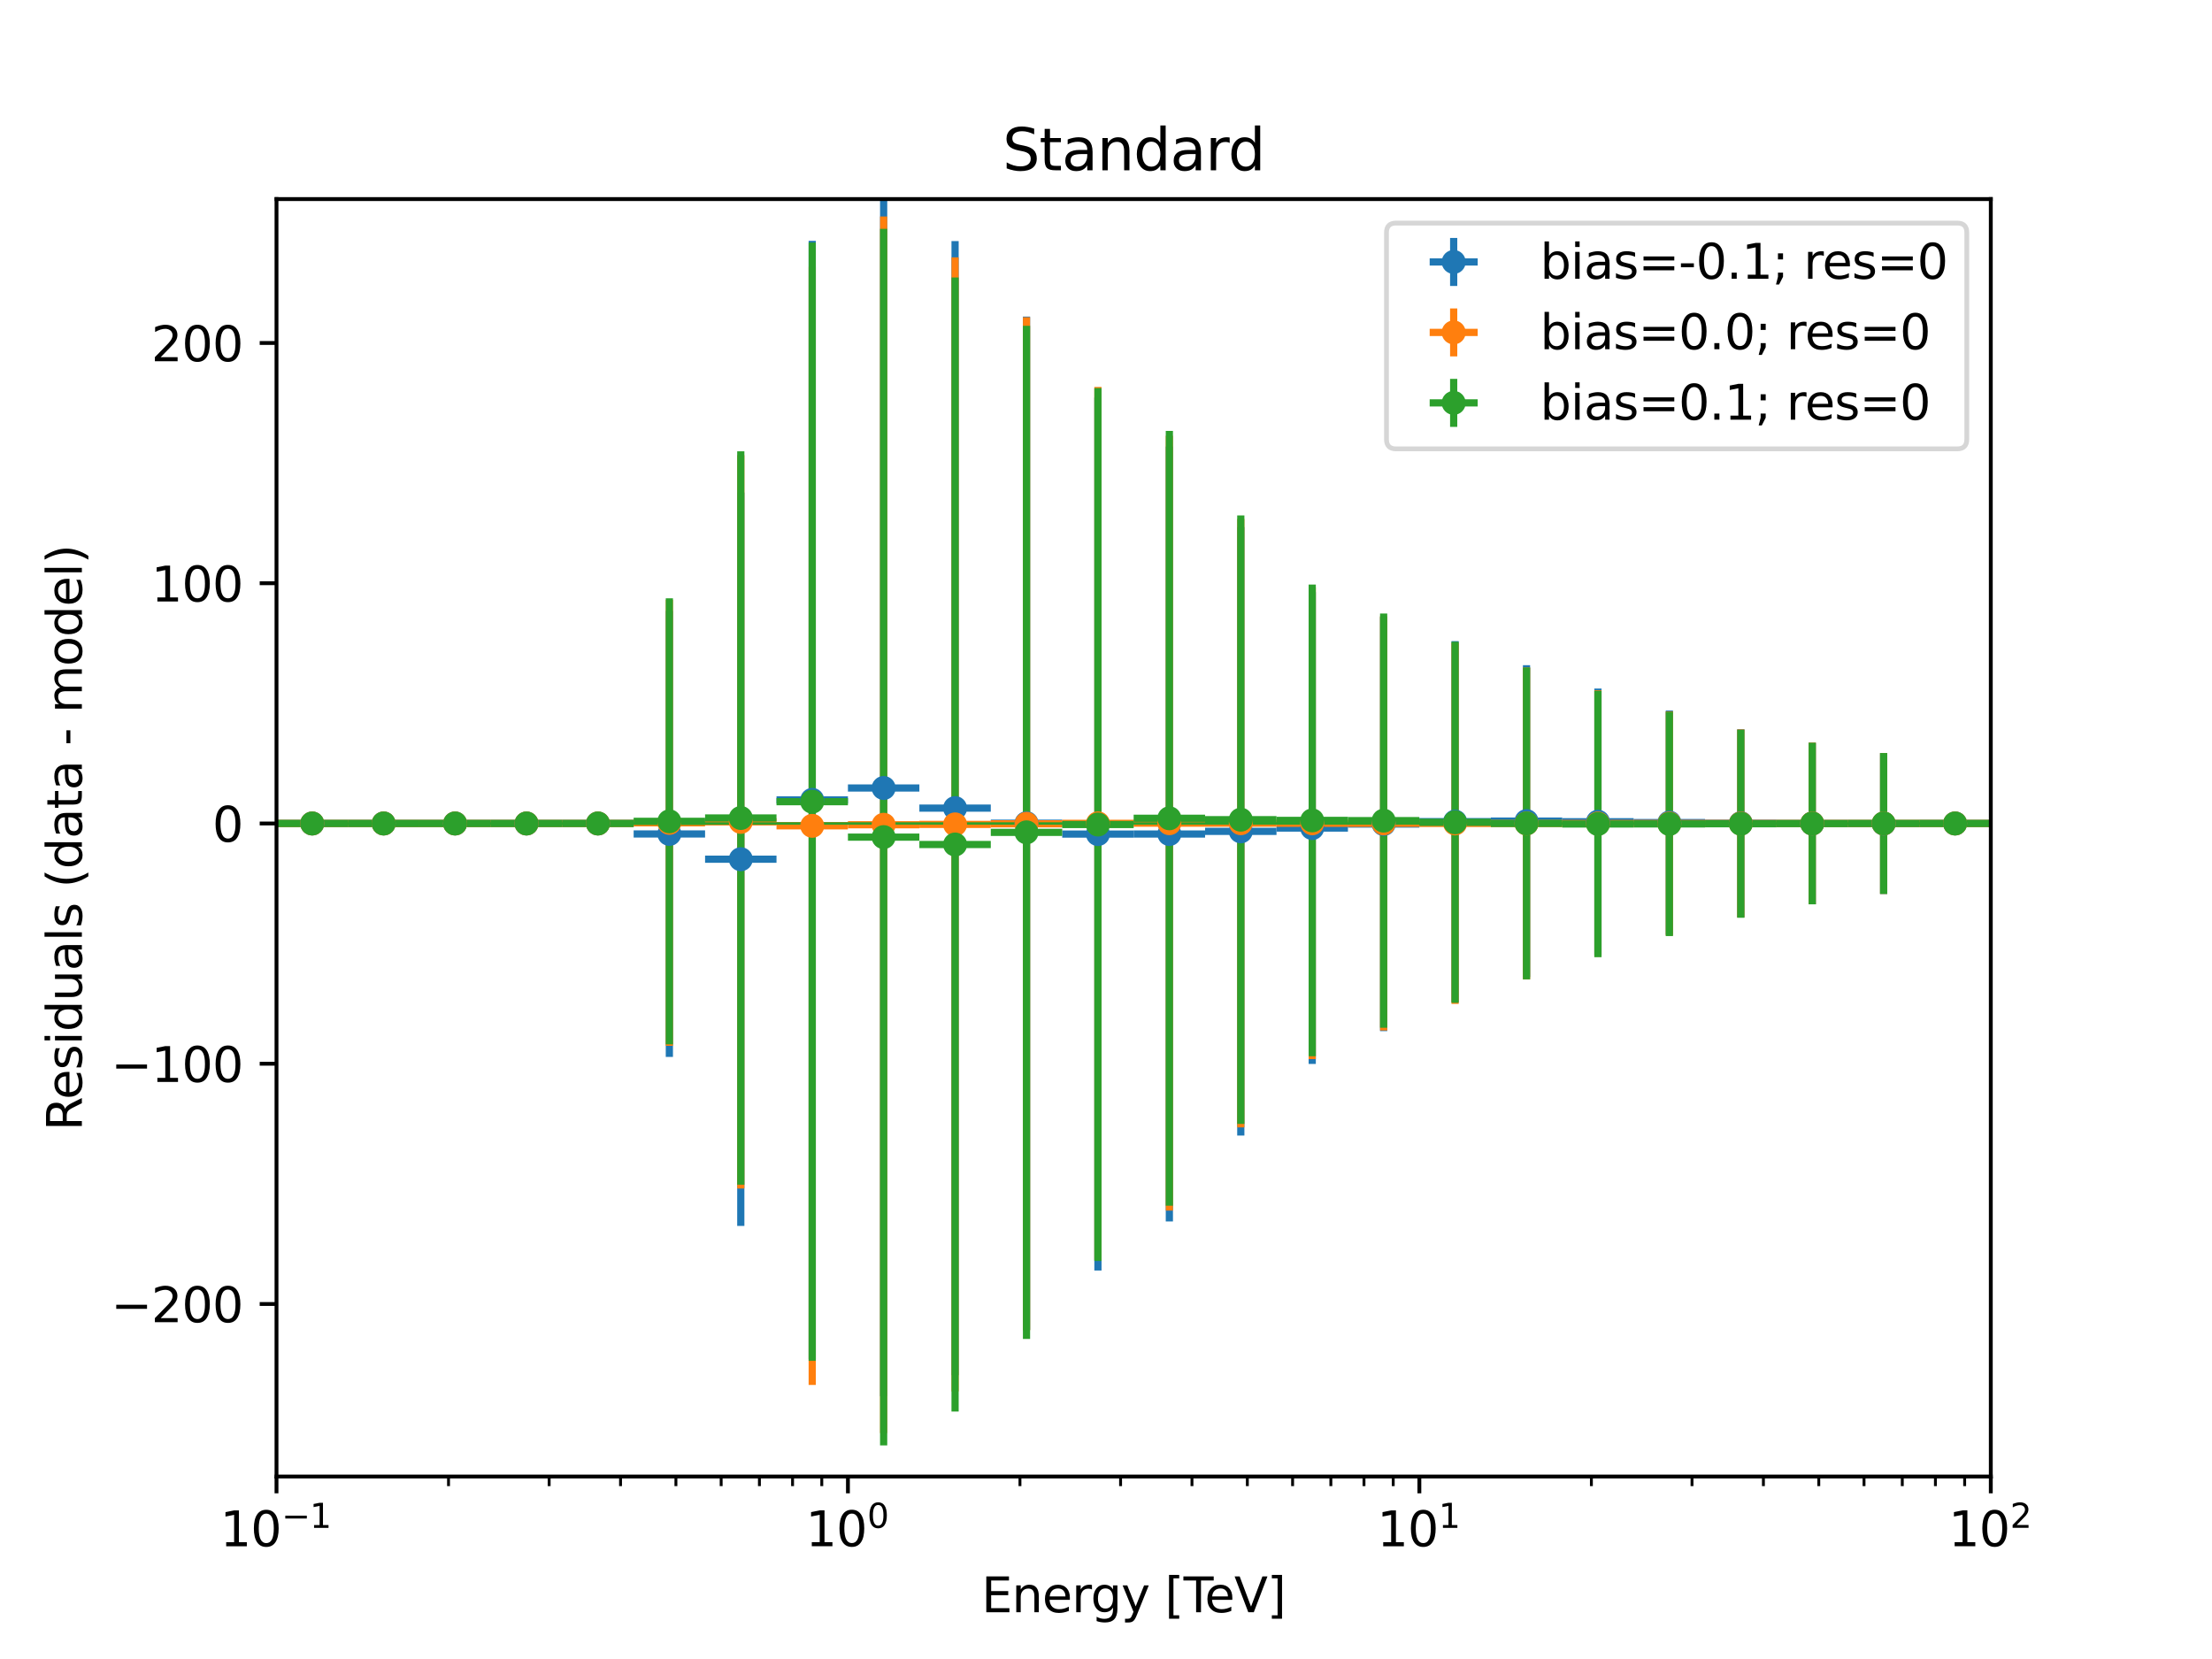 <?xml version="1.0" encoding="utf-8" standalone="no"?>
<!DOCTYPE svg PUBLIC "-//W3C//DTD SVG 1.1//EN"
  "http://www.w3.org/Graphics/SVG/1.1/DTD/svg11.dtd">
<svg xmlns:xlink="http://www.w3.org/1999/xlink" width="460.8pt" height="345.6pt" viewBox="0 0 460.8 345.6" xmlns="http://www.w3.org/2000/svg" version="1.1">
 <defs>
  <style type="text/css">*{stroke-linejoin: round; stroke-linecap: butt}</style>
 </defs>
 <g id="figure_1">
  <g id="patch_1">
   <path d="M 0 345.6 
L 460.8 345.6 
L 460.8 0 
L 0 0 
z
" style="fill: #ffffff"/>
  </g>
  <g id="axes_1">
   <g id="patch_2">
    <path d="M 57.6 307.584 
L 414.72 307.584 
L 414.72 41.472 
L 57.6 41.472 
z
" style="fill: #ffffff"/>
   </g>
   <g id="matplotlib.axis_1">
    <g id="xtick_1">
     <g id="line2d_1">
      <defs>
       <path id="m74baf38792" d="M 0 0 
L 0 3.5 
" style="stroke: #000000; stroke-width: 0.8"/>
      </defs>
      <g>
       <use xlink:href="#m74baf38792" x="57.6" y="307.584" style="stroke: #000000; stroke-width: 0.8"/>
      </g>
     </g>
     <g id="text_1">
      <!-- $\mathdefault{10^{-1}}$ -->
      <g transform="translate(45.85 322.182) scale(0.1 -0.1)">
       <defs>
        <path id="DejaVuSans-31" d="M 794 531 
L 1825 531 
L 1825 4091 
L 703 3866 
L 703 4441 
L 1819 4666 
L 2450 4666 
L 2450 531 
L 3481 531 
L 3481 0 
L 794 0 
L 794 531 
z
" transform="scale(0.016)"/>
        <path id="DejaVuSans-30" d="M 2034 4250 
Q 1547 4250 1301 3770 
Q 1056 3291 1056 2328 
Q 1056 1369 1301 889 
Q 1547 409 2034 409 
Q 2525 409 2770 889 
Q 3016 1369 3016 2328 
Q 3016 3291 2770 3770 
Q 2525 4250 2034 4250 
z
M 2034 4750 
Q 2819 4750 3233 4129 
Q 3647 3509 3647 2328 
Q 3647 1150 3233 529 
Q 2819 -91 2034 -91 
Q 1250 -91 836 529 
Q 422 1150 422 2328 
Q 422 3509 836 4129 
Q 1250 4750 2034 4750 
z
" transform="scale(0.016)"/>
        <path id="DejaVuSans-2212" d="M 678 2272 
L 4684 2272 
L 4684 1741 
L 678 1741 
L 678 2272 
z
" transform="scale(0.016)"/>
       </defs>
       <use xlink:href="#DejaVuSans-31" transform="translate(0 0.684)"/>
       <use xlink:href="#DejaVuSans-30" transform="translate(63.623 0.684)"/>
       <use xlink:href="#DejaVuSans-2212" transform="translate(128.203 38.966) scale(0.7)"/>
       <use xlink:href="#DejaVuSans-31" transform="translate(186.855 38.966) scale(0.7)"/>
      </g>
     </g>
    </g>
    <g id="xtick_2">
     <g id="line2d_2">
      <g>
       <use xlink:href="#m74baf38792" x="176.64" y="307.584" style="stroke: #000000; stroke-width: 0.8"/>
      </g>
     </g>
     <g id="text_2">
      <!-- $\mathdefault{10^{0}}$ -->
      <g transform="translate(167.84 322.182) scale(0.1 -0.1)">
       <use xlink:href="#DejaVuSans-31" transform="translate(0 0.766)"/>
       <use xlink:href="#DejaVuSans-30" transform="translate(63.623 0.766)"/>
       <use xlink:href="#DejaVuSans-30" transform="translate(128.203 39.047) scale(0.7)"/>
      </g>
     </g>
    </g>
    <g id="xtick_3">
     <g id="line2d_3">
      <g>
       <use xlink:href="#m74baf38792" x="295.68" y="307.584" style="stroke: #000000; stroke-width: 0.8"/>
      </g>
     </g>
     <g id="text_3">
      <!-- $\mathdefault{10^{1}}$ -->
      <g transform="translate(286.88 322.182) scale(0.1 -0.1)">
       <use xlink:href="#DejaVuSans-31" transform="translate(0 0.684)"/>
       <use xlink:href="#DejaVuSans-30" transform="translate(63.623 0.684)"/>
       <use xlink:href="#DejaVuSans-31" transform="translate(128.203 38.966) scale(0.7)"/>
      </g>
     </g>
    </g>
    <g id="xtick_4">
     <g id="line2d_4">
      <g>
       <use xlink:href="#m74baf38792" x="414.72" y="307.584" style="stroke: #000000; stroke-width: 0.8"/>
      </g>
     </g>
     <g id="text_4">
      <!-- $\mathdefault{10^{2}}$ -->
      <g transform="translate(405.92 322.182) scale(0.1 -0.1)">
       <defs>
        <path id="DejaVuSans-32" d="M 1228 531 
L 3431 531 
L 3431 0 
L 469 0 
L 469 531 
Q 828 903 1448 1529 
Q 2069 2156 2228 2338 
Q 2531 2678 2651 2914 
Q 2772 3150 2772 3378 
Q 2772 3750 2511 3984 
Q 2250 4219 1831 4219 
Q 1534 4219 1204 4116 
Q 875 4013 500 3803 
L 500 4441 
Q 881 4594 1212 4672 
Q 1544 4750 1819 4750 
Q 2544 4750 2975 4387 
Q 3406 4025 3406 3419 
Q 3406 3131 3298 2873 
Q 3191 2616 2906 2266 
Q 2828 2175 2409 1742 
Q 1991 1309 1228 531 
z
" transform="scale(0.016)"/>
       </defs>
       <use xlink:href="#DejaVuSans-31" transform="translate(0 0.766)"/>
       <use xlink:href="#DejaVuSans-30" transform="translate(63.623 0.766)"/>
       <use xlink:href="#DejaVuSans-32" transform="translate(128.203 39.047) scale(0.7)"/>
      </g>
     </g>
    </g>
    <g id="xtick_5">
     <g id="line2d_5">
      <defs>
       <path id="md989dd198e" d="M 0 0 
L 0 2 
" style="stroke: #000000; stroke-width: 0.6"/>
      </defs>
      <g>
       <use xlink:href="#md989dd198e" x="93.435" y="307.584" style="stroke: #000000; stroke-width: 0.6"/>
      </g>
     </g>
    </g>
    <g id="xtick_6">
     <g id="line2d_6">
      <g>
       <use xlink:href="#md989dd198e" x="114.397" y="307.584" style="stroke: #000000; stroke-width: 0.6"/>
      </g>
     </g>
    </g>
    <g id="xtick_7">
     <g id="line2d_7">
      <g>
       <use xlink:href="#md989dd198e" x="129.269" y="307.584" style="stroke: #000000; stroke-width: 0.6"/>
      </g>
     </g>
    </g>
    <g id="xtick_8">
     <g id="line2d_8">
      <g>
       <use xlink:href="#md989dd198e" x="140.805" y="307.584" style="stroke: #000000; stroke-width: 0.6"/>
      </g>
     </g>
    </g>
    <g id="xtick_9">
     <g id="line2d_9">
      <g>
       <use xlink:href="#md989dd198e" x="150.231" y="307.584" style="stroke: #000000; stroke-width: 0.6"/>
      </g>
     </g>
    </g>
    <g id="xtick_10">
     <g id="line2d_10">
      <g>
       <use xlink:href="#md989dd198e" x="158.2" y="307.584" style="stroke: #000000; stroke-width: 0.6"/>
      </g>
     </g>
    </g>
    <g id="xtick_11">
     <g id="line2d_11">
      <g>
       <use xlink:href="#md989dd198e" x="165.104" y="307.584" style="stroke: #000000; stroke-width: 0.6"/>
      </g>
     </g>
    </g>
    <g id="xtick_12">
     <g id="line2d_12">
      <g>
       <use xlink:href="#md989dd198e" x="171.193" y="307.584" style="stroke: #000000; stroke-width: 0.6"/>
      </g>
     </g>
    </g>
    <g id="xtick_13">
     <g id="line2d_13">
      <g>
       <use xlink:href="#md989dd198e" x="212.475" y="307.584" style="stroke: #000000; stroke-width: 0.6"/>
      </g>
     </g>
    </g>
    <g id="xtick_14">
     <g id="line2d_14">
      <g>
       <use xlink:href="#md989dd198e" x="233.437" y="307.584" style="stroke: #000000; stroke-width: 0.6"/>
      </g>
     </g>
    </g>
    <g id="xtick_15">
     <g id="line2d_15">
      <g>
       <use xlink:href="#md989dd198e" x="248.309" y="307.584" style="stroke: #000000; stroke-width: 0.6"/>
      </g>
     </g>
    </g>
    <g id="xtick_16">
     <g id="line2d_16">
      <g>
       <use xlink:href="#md989dd198e" x="259.845" y="307.584" style="stroke: #000000; stroke-width: 0.6"/>
      </g>
     </g>
    </g>
    <g id="xtick_17">
     <g id="line2d_17">
      <g>
       <use xlink:href="#md989dd198e" x="269.271" y="307.584" style="stroke: #000000; stroke-width: 0.6"/>
      </g>
     </g>
    </g>
    <g id="xtick_18">
     <g id="line2d_18">
      <g>
       <use xlink:href="#md989dd198e" x="277.24" y="307.584" style="stroke: #000000; stroke-width: 0.6"/>
      </g>
     </g>
    </g>
    <g id="xtick_19">
     <g id="line2d_19">
      <g>
       <use xlink:href="#md989dd198e" x="284.144" y="307.584" style="stroke: #000000; stroke-width: 0.6"/>
      </g>
     </g>
    </g>
    <g id="xtick_20">
     <g id="line2d_20">
      <g>
       <use xlink:href="#md989dd198e" x="290.233" y="307.584" style="stroke: #000000; stroke-width: 0.6"/>
      </g>
     </g>
    </g>
    <g id="xtick_21">
     <g id="line2d_21">
      <g>
       <use xlink:href="#md989dd198e" x="331.515" y="307.584" style="stroke: #000000; stroke-width: 0.6"/>
      </g>
     </g>
    </g>
    <g id="xtick_22">
     <g id="line2d_22">
      <g>
       <use xlink:href="#md989dd198e" x="352.477" y="307.584" style="stroke: #000000; stroke-width: 0.6"/>
      </g>
     </g>
    </g>
    <g id="xtick_23">
     <g id="line2d_23">
      <g>
       <use xlink:href="#md989dd198e" x="367.349" y="307.584" style="stroke: #000000; stroke-width: 0.6"/>
      </g>
     </g>
    </g>
    <g id="xtick_24">
     <g id="line2d_24">
      <g>
       <use xlink:href="#md989dd198e" x="378.885" y="307.584" style="stroke: #000000; stroke-width: 0.6"/>
      </g>
     </g>
    </g>
    <g id="xtick_25">
     <g id="line2d_25">
      <g>
       <use xlink:href="#md989dd198e" x="388.311" y="307.584" style="stroke: #000000; stroke-width: 0.6"/>
      </g>
     </g>
    </g>
    <g id="xtick_26">
     <g id="line2d_26">
      <g>
       <use xlink:href="#md989dd198e" x="396.28" y="307.584" style="stroke: #000000; stroke-width: 0.6"/>
      </g>
     </g>
    </g>
    <g id="xtick_27">
     <g id="line2d_27">
      <g>
       <use xlink:href="#md989dd198e" x="403.184" y="307.584" style="stroke: #000000; stroke-width: 0.6"/>
      </g>
     </g>
    </g>
    <g id="xtick_28">
     <g id="line2d_28">
      <g>
       <use xlink:href="#md989dd198e" x="409.273" y="307.584" style="stroke: #000000; stroke-width: 0.6"/>
      </g>
     </g>
    </g>
    <g id="text_5">
     <!-- Energy [TeV] -->
     <g transform="translate(204.462 335.861) scale(0.1 -0.1)">
      <defs>
       <path id="DejaVuSans-45" d="M 628 4666 
L 3578 4666 
L 3578 4134 
L 1259 4134 
L 1259 2753 
L 3481 2753 
L 3481 2222 
L 1259 2222 
L 1259 531 
L 3634 531 
L 3634 0 
L 628 0 
L 628 4666 
z
" transform="scale(0.016)"/>
       <path id="DejaVuSans-6e" d="M 3513 2113 
L 3513 0 
L 2938 0 
L 2938 2094 
Q 2938 2591 2744 2837 
Q 2550 3084 2163 3084 
Q 1697 3084 1428 2787 
Q 1159 2491 1159 1978 
L 1159 0 
L 581 0 
L 581 3500 
L 1159 3500 
L 1159 2956 
Q 1366 3272 1645 3428 
Q 1925 3584 2291 3584 
Q 2894 3584 3203 3211 
Q 3513 2838 3513 2113 
z
" transform="scale(0.016)"/>
       <path id="DejaVuSans-65" d="M 3597 1894 
L 3597 1613 
L 953 1613 
Q 991 1019 1311 708 
Q 1631 397 2203 397 
Q 2534 397 2845 478 
Q 3156 559 3463 722 
L 3463 178 
Q 3153 47 2828 -22 
Q 2503 -91 2169 -91 
Q 1331 -91 842 396 
Q 353 884 353 1716 
Q 353 2575 817 3079 
Q 1281 3584 2069 3584 
Q 2775 3584 3186 3129 
Q 3597 2675 3597 1894 
z
M 3022 2063 
Q 3016 2534 2758 2815 
Q 2500 3097 2075 3097 
Q 1594 3097 1305 2825 
Q 1016 2553 972 2059 
L 3022 2063 
z
" transform="scale(0.016)"/>
       <path id="DejaVuSans-72" d="M 2631 2963 
Q 2534 3019 2420 3045 
Q 2306 3072 2169 3072 
Q 1681 3072 1420 2755 
Q 1159 2438 1159 1844 
L 1159 0 
L 581 0 
L 581 3500 
L 1159 3500 
L 1159 2956 
Q 1341 3275 1631 3429 
Q 1922 3584 2338 3584 
Q 2397 3584 2469 3576 
Q 2541 3569 2628 3553 
L 2631 2963 
z
" transform="scale(0.016)"/>
       <path id="DejaVuSans-67" d="M 2906 1791 
Q 2906 2416 2648 2759 
Q 2391 3103 1925 3103 
Q 1463 3103 1205 2759 
Q 947 2416 947 1791 
Q 947 1169 1205 825 
Q 1463 481 1925 481 
Q 2391 481 2648 825 
Q 2906 1169 2906 1791 
z
M 3481 434 
Q 3481 -459 3084 -895 
Q 2688 -1331 1869 -1331 
Q 1566 -1331 1297 -1286 
Q 1028 -1241 775 -1147 
L 775 -588 
Q 1028 -725 1275 -790 
Q 1522 -856 1778 -856 
Q 2344 -856 2625 -561 
Q 2906 -266 2906 331 
L 2906 616 
Q 2728 306 2450 153 
Q 2172 0 1784 0 
Q 1141 0 747 490 
Q 353 981 353 1791 
Q 353 2603 747 3093 
Q 1141 3584 1784 3584 
Q 2172 3584 2450 3431 
Q 2728 3278 2906 2969 
L 2906 3500 
L 3481 3500 
L 3481 434 
z
" transform="scale(0.016)"/>
       <path id="DejaVuSans-79" d="M 2059 -325 
Q 1816 -950 1584 -1140 
Q 1353 -1331 966 -1331 
L 506 -1331 
L 506 -850 
L 844 -850 
Q 1081 -850 1212 -737 
Q 1344 -625 1503 -206 
L 1606 56 
L 191 3500 
L 800 3500 
L 1894 763 
L 2988 3500 
L 3597 3500 
L 2059 -325 
z
" transform="scale(0.016)"/>
       <path id="DejaVuSans-20" transform="scale(0.016)"/>
       <path id="DejaVuSans-5b" d="M 550 4863 
L 1875 4863 
L 1875 4416 
L 1125 4416 
L 1125 -397 
L 1875 -397 
L 1875 -844 
L 550 -844 
L 550 4863 
z
" transform="scale(0.016)"/>
       <path id="DejaVuSans-54" d="M -19 4666 
L 3928 4666 
L 3928 4134 
L 2272 4134 
L 2272 0 
L 1638 0 
L 1638 4134 
L -19 4134 
L -19 4666 
z
" transform="scale(0.016)"/>
       <path id="DejaVuSans-56" d="M 1831 0 
L 50 4666 
L 709 4666 
L 2188 738 
L 3669 4666 
L 4325 4666 
L 2547 0 
L 1831 0 
z
" transform="scale(0.016)"/>
       <path id="DejaVuSans-5d" d="M 1947 4863 
L 1947 -844 
L 622 -844 
L 622 -397 
L 1369 -397 
L 1369 4416 
L 622 4416 
L 622 4863 
L 1947 4863 
z
" transform="scale(0.016)"/>
      </defs>
      <use xlink:href="#DejaVuSans-45"/>
      <use xlink:href="#DejaVuSans-6e" x="63.184"/>
      <use xlink:href="#DejaVuSans-65" x="126.562"/>
      <use xlink:href="#DejaVuSans-72" x="188.086"/>
      <use xlink:href="#DejaVuSans-67" x="227.449"/>
      <use xlink:href="#DejaVuSans-79" x="290.926"/>
      <use xlink:href="#DejaVuSans-20" x="350.105"/>
      <use xlink:href="#DejaVuSans-5b" x="381.893"/>
      <use xlink:href="#DejaVuSans-54" x="420.906"/>
      <use xlink:href="#DejaVuSans-65" x="464.99"/>
      <use xlink:href="#DejaVuSans-56" x="526.514"/>
      <use xlink:href="#DejaVuSans-5d" x="594.922"/>
     </g>
    </g>
   </g>
   <g id="matplotlib.axis_2">
    <g id="ytick_1">
     <g id="line2d_29">
      <defs>
       <path id="m2cad637b1a" d="M 0 0 
L -3.5 0 
" style="stroke: #000000; stroke-width: 0.8"/>
      </defs>
      <g>
       <use xlink:href="#m2cad637b1a" x="57.6" y="271.641" style="stroke: #000000; stroke-width: 0.8"/>
      </g>
     </g>
     <g id="text_6">
      <!-- −200 -->
      <g transform="translate(23.133 275.44) scale(0.1 -0.1)">
       <use xlink:href="#DejaVuSans-2212"/>
       <use xlink:href="#DejaVuSans-32" x="83.789"/>
       <use xlink:href="#DejaVuSans-30" x="147.412"/>
       <use xlink:href="#DejaVuSans-30" x="211.035"/>
      </g>
     </g>
    </g>
    <g id="ytick_2">
     <g id="line2d_30">
      <g>
       <use xlink:href="#m2cad637b1a" x="57.6" y="221.593" style="stroke: #000000; stroke-width: 0.8"/>
      </g>
     </g>
     <g id="text_7">
      <!-- −100 -->
      <g transform="translate(23.133 225.392) scale(0.1 -0.1)">
       <use xlink:href="#DejaVuSans-2212"/>
       <use xlink:href="#DejaVuSans-31" x="83.789"/>
       <use xlink:href="#DejaVuSans-30" x="147.412"/>
       <use xlink:href="#DejaVuSans-30" x="211.035"/>
      </g>
     </g>
    </g>
    <g id="ytick_3">
     <g id="line2d_31">
      <g>
       <use xlink:href="#m2cad637b1a" x="57.6" y="171.545" style="stroke: #000000; stroke-width: 0.8"/>
      </g>
     </g>
     <g id="text_8">
      <!-- 0 -->
      <g transform="translate(44.237 175.344) scale(0.1 -0.1)">
       <use xlink:href="#DejaVuSans-30"/>
      </g>
     </g>
    </g>
    <g id="ytick_4">
     <g id="line2d_32">
      <g>
       <use xlink:href="#m2cad637b1a" x="57.6" y="121.497" style="stroke: #000000; stroke-width: 0.8"/>
      </g>
     </g>
     <g id="text_9">
      <!-- 100 -->
      <g transform="translate(31.512 125.297) scale(0.1 -0.1)">
       <use xlink:href="#DejaVuSans-31"/>
       <use xlink:href="#DejaVuSans-30" x="63.623"/>
       <use xlink:href="#DejaVuSans-30" x="127.246"/>
      </g>
     </g>
    </g>
    <g id="ytick_5">
     <g id="line2d_33">
      <g>
       <use xlink:href="#m2cad637b1a" x="57.6" y="71.45" style="stroke: #000000; stroke-width: 0.8"/>
      </g>
     </g>
     <g id="text_10">
      <!-- 200 -->
      <g transform="translate(31.512 75.249) scale(0.1 -0.1)">
       <use xlink:href="#DejaVuSans-32"/>
       <use xlink:href="#DejaVuSans-30" x="63.623"/>
       <use xlink:href="#DejaVuSans-30" x="127.246"/>
      </g>
     </g>
    </g>
    <g id="text_11">
     <!-- Residuals (data - model) -->
     <g transform="translate(17.053 235.553) rotate(-90) scale(0.1 -0.1)">
      <defs>
       <path id="DejaVuSans-52" d="M 2841 2188 
Q 3044 2119 3236 1894 
Q 3428 1669 3622 1275 
L 4263 0 
L 3584 0 
L 2988 1197 
Q 2756 1666 2539 1819 
Q 2322 1972 1947 1972 
L 1259 1972 
L 1259 0 
L 628 0 
L 628 4666 
L 2053 4666 
Q 2853 4666 3247 4331 
Q 3641 3997 3641 3322 
Q 3641 2881 3436 2590 
Q 3231 2300 2841 2188 
z
M 1259 4147 
L 1259 2491 
L 2053 2491 
Q 2509 2491 2742 2702 
Q 2975 2913 2975 3322 
Q 2975 3731 2742 3939 
Q 2509 4147 2053 4147 
L 1259 4147 
z
" transform="scale(0.016)"/>
       <path id="DejaVuSans-73" d="M 2834 3397 
L 2834 2853 
Q 2591 2978 2328 3040 
Q 2066 3103 1784 3103 
Q 1356 3103 1142 2972 
Q 928 2841 928 2578 
Q 928 2378 1081 2264 
Q 1234 2150 1697 2047 
L 1894 2003 
Q 2506 1872 2764 1633 
Q 3022 1394 3022 966 
Q 3022 478 2636 193 
Q 2250 -91 1575 -91 
Q 1294 -91 989 -36 
Q 684 19 347 128 
L 347 722 
Q 666 556 975 473 
Q 1284 391 1588 391 
Q 1994 391 2212 530 
Q 2431 669 2431 922 
Q 2431 1156 2273 1281 
Q 2116 1406 1581 1522 
L 1381 1569 
Q 847 1681 609 1914 
Q 372 2147 372 2553 
Q 372 3047 722 3315 
Q 1072 3584 1716 3584 
Q 2034 3584 2315 3537 
Q 2597 3491 2834 3397 
z
" transform="scale(0.016)"/>
       <path id="DejaVuSans-69" d="M 603 3500 
L 1178 3500 
L 1178 0 
L 603 0 
L 603 3500 
z
M 603 4863 
L 1178 4863 
L 1178 4134 
L 603 4134 
L 603 4863 
z
" transform="scale(0.016)"/>
       <path id="DejaVuSans-64" d="M 2906 2969 
L 2906 4863 
L 3481 4863 
L 3481 0 
L 2906 0 
L 2906 525 
Q 2725 213 2448 61 
Q 2172 -91 1784 -91 
Q 1150 -91 751 415 
Q 353 922 353 1747 
Q 353 2572 751 3078 
Q 1150 3584 1784 3584 
Q 2172 3584 2448 3432 
Q 2725 3281 2906 2969 
z
M 947 1747 
Q 947 1113 1208 752 
Q 1469 391 1925 391 
Q 2381 391 2643 752 
Q 2906 1113 2906 1747 
Q 2906 2381 2643 2742 
Q 2381 3103 1925 3103 
Q 1469 3103 1208 2742 
Q 947 2381 947 1747 
z
" transform="scale(0.016)"/>
       <path id="DejaVuSans-75" d="M 544 1381 
L 544 3500 
L 1119 3500 
L 1119 1403 
Q 1119 906 1312 657 
Q 1506 409 1894 409 
Q 2359 409 2629 706 
Q 2900 1003 2900 1516 
L 2900 3500 
L 3475 3500 
L 3475 0 
L 2900 0 
L 2900 538 
Q 2691 219 2414 64 
Q 2138 -91 1772 -91 
Q 1169 -91 856 284 
Q 544 659 544 1381 
z
M 1991 3584 
L 1991 3584 
z
" transform="scale(0.016)"/>
       <path id="DejaVuSans-61" d="M 2194 1759 
Q 1497 1759 1228 1600 
Q 959 1441 959 1056 
Q 959 750 1161 570 
Q 1363 391 1709 391 
Q 2188 391 2477 730 
Q 2766 1069 2766 1631 
L 2766 1759 
L 2194 1759 
z
M 3341 1997 
L 3341 0 
L 2766 0 
L 2766 531 
Q 2569 213 2275 61 
Q 1981 -91 1556 -91 
Q 1019 -91 701 211 
Q 384 513 384 1019 
Q 384 1609 779 1909 
Q 1175 2209 1959 2209 
L 2766 2209 
L 2766 2266 
Q 2766 2663 2505 2880 
Q 2244 3097 1772 3097 
Q 1472 3097 1187 3025 
Q 903 2953 641 2809 
L 641 3341 
Q 956 3463 1253 3523 
Q 1550 3584 1831 3584 
Q 2591 3584 2966 3190 
Q 3341 2797 3341 1997 
z
" transform="scale(0.016)"/>
       <path id="DejaVuSans-6c" d="M 603 4863 
L 1178 4863 
L 1178 0 
L 603 0 
L 603 4863 
z
" transform="scale(0.016)"/>
       <path id="DejaVuSans-28" d="M 1984 4856 
Q 1566 4138 1362 3434 
Q 1159 2731 1159 2009 
Q 1159 1288 1364 580 
Q 1569 -128 1984 -844 
L 1484 -844 
Q 1016 -109 783 600 
Q 550 1309 550 2009 
Q 550 2706 781 3412 
Q 1013 4119 1484 4856 
L 1984 4856 
z
" transform="scale(0.016)"/>
       <path id="DejaVuSans-74" d="M 1172 4494 
L 1172 3500 
L 2356 3500 
L 2356 3053 
L 1172 3053 
L 1172 1153 
Q 1172 725 1289 603 
Q 1406 481 1766 481 
L 2356 481 
L 2356 0 
L 1766 0 
Q 1100 0 847 248 
Q 594 497 594 1153 
L 594 3053 
L 172 3053 
L 172 3500 
L 594 3500 
L 594 4494 
L 1172 4494 
z
" transform="scale(0.016)"/>
       <path id="DejaVuSans-2d" d="M 313 2009 
L 1997 2009 
L 1997 1497 
L 313 1497 
L 313 2009 
z
" transform="scale(0.016)"/>
       <path id="DejaVuSans-6d" d="M 3328 2828 
Q 3544 3216 3844 3400 
Q 4144 3584 4550 3584 
Q 5097 3584 5394 3201 
Q 5691 2819 5691 2113 
L 5691 0 
L 5113 0 
L 5113 2094 
Q 5113 2597 4934 2840 
Q 4756 3084 4391 3084 
Q 3944 3084 3684 2787 
Q 3425 2491 3425 1978 
L 3425 0 
L 2847 0 
L 2847 2094 
Q 2847 2600 2669 2842 
Q 2491 3084 2119 3084 
Q 1678 3084 1418 2786 
Q 1159 2488 1159 1978 
L 1159 0 
L 581 0 
L 581 3500 
L 1159 3500 
L 1159 2956 
Q 1356 3278 1631 3431 
Q 1906 3584 2284 3584 
Q 2666 3584 2933 3390 
Q 3200 3197 3328 2828 
z
" transform="scale(0.016)"/>
       <path id="DejaVuSans-6f" d="M 1959 3097 
Q 1497 3097 1228 2736 
Q 959 2375 959 1747 
Q 959 1119 1226 758 
Q 1494 397 1959 397 
Q 2419 397 2687 759 
Q 2956 1122 2956 1747 
Q 2956 2369 2687 2733 
Q 2419 3097 1959 3097 
z
M 1959 3584 
Q 2709 3584 3137 3096 
Q 3566 2609 3566 1747 
Q 3566 888 3137 398 
Q 2709 -91 1959 -91 
Q 1206 -91 779 398 
Q 353 888 353 1747 
Q 353 2609 779 3096 
Q 1206 3584 1959 3584 
z
" transform="scale(0.016)"/>
       <path id="DejaVuSans-29" d="M 513 4856 
L 1013 4856 
Q 1481 4119 1714 3412 
Q 1947 2706 1947 2009 
Q 1947 1309 1714 600 
Q 1481 -109 1013 -844 
L 513 -844 
Q 928 -128 1133 580 
Q 1338 1288 1338 2009 
Q 1338 2731 1133 3434 
Q 928 4138 513 4856 
z
" transform="scale(0.016)"/>
      </defs>
      <use xlink:href="#DejaVuSans-52"/>
      <use xlink:href="#DejaVuSans-65" x="64.982"/>
      <use xlink:href="#DejaVuSans-73" x="126.506"/>
      <use xlink:href="#DejaVuSans-69" x="178.605"/>
      <use xlink:href="#DejaVuSans-64" x="206.389"/>
      <use xlink:href="#DejaVuSans-75" x="269.865"/>
      <use xlink:href="#DejaVuSans-61" x="333.244"/>
      <use xlink:href="#DejaVuSans-6c" x="394.523"/>
      <use xlink:href="#DejaVuSans-73" x="422.307"/>
      <use xlink:href="#DejaVuSans-20" x="474.406"/>
      <use xlink:href="#DejaVuSans-28" x="506.193"/>
      <use xlink:href="#DejaVuSans-64" x="545.207"/>
      <use xlink:href="#DejaVuSans-61" x="608.684"/>
      <use xlink:href="#DejaVuSans-74" x="669.963"/>
      <use xlink:href="#DejaVuSans-61" x="709.172"/>
      <use xlink:href="#DejaVuSans-20" x="770.451"/>
      <use xlink:href="#DejaVuSans-2d" x="802.238"/>
      <use xlink:href="#DejaVuSans-20" x="838.322"/>
      <use xlink:href="#DejaVuSans-6d" x="870.109"/>
      <use xlink:href="#DejaVuSans-6f" x="967.521"/>
      <use xlink:href="#DejaVuSans-64" x="1028.703"/>
      <use xlink:href="#DejaVuSans-65" x="1092.18"/>
      <use xlink:href="#DejaVuSans-6c" x="1153.703"/>
      <use xlink:href="#DejaVuSans-29" x="1181.486"/>
     </g>
    </g>
   </g>
   <g id="LineCollection_1">
    <path d="M 57.6 171.545 
L 72.48 171.545 
" clip-path="url(#p59cd842083)" style="fill: none; stroke: #1f77b4; stroke-width: 1.5"/>
    <path d="M 72.48 171.545 
L 87.36 171.545 
" clip-path="url(#p59cd842083)" style="fill: none; stroke: #1f77b4; stroke-width: 1.5"/>
    <path d="M 87.36 171.545 
L 102.24 171.545 
" clip-path="url(#p59cd842083)" style="fill: none; stroke: #1f77b4; stroke-width: 1.5"/>
    <path d="M 102.24 171.545 
L 117.12 171.545 
" clip-path="url(#p59cd842083)" style="fill: none; stroke: #1f77b4; stroke-width: 1.5"/>
    <path d="M 117.12 171.545 
L 132 171.545 
" clip-path="url(#p59cd842083)" style="fill: none; stroke: #1f77b4; stroke-width: 1.5"/>
    <path d="M 132 173.723 
L 146.88 173.723 
" clip-path="url(#p59cd842083)" style="fill: none; stroke: #1f77b4; stroke-width: 1.5"/>
    <path d="M 146.88 178.992 
L 161.76 178.992 
" clip-path="url(#p59cd842083)" style="fill: none; stroke: #1f77b4; stroke-width: 1.5"/>
    <path d="M 161.76 166.638 
L 176.64 166.638 
" clip-path="url(#p59cd842083)" style="fill: none; stroke: #1f77b4; stroke-width: 1.5"/>
    <path d="M 176.64 164.155 
L 191.52 164.155 
" clip-path="url(#p59cd842083)" style="fill: none; stroke: #1f77b4; stroke-width: 1.5"/>
    <path d="M 191.52 168.344 
L 206.4 168.344 
" clip-path="url(#p59cd842083)" style="fill: none; stroke: #1f77b4; stroke-width: 1.5"/>
    <path d="M 206.4 171.487 
L 221.28 171.487 
" clip-path="url(#p59cd842083)" style="fill: none; stroke: #1f77b4; stroke-width: 1.5"/>
    <path d="M 221.28 173.754 
L 236.16 173.754 
" clip-path="url(#p59cd842083)" style="fill: none; stroke: #1f77b4; stroke-width: 1.5"/>
    <path d="M 236.16 173.742 
L 251.04 173.742 
" clip-path="url(#p59cd842083)" style="fill: none; stroke: #1f77b4; stroke-width: 1.5"/>
    <path d="M 251.04 173.184 
L 265.92 173.184 
" clip-path="url(#p59cd842083)" style="fill: none; stroke: #1f77b4; stroke-width: 1.5"/>
    <path d="M 265.92 172.499 
L 280.8 172.499 
" clip-path="url(#p59cd842083)" style="fill: none; stroke: #1f77b4; stroke-width: 1.5"/>
    <path d="M 280.8 171.662 
L 295.68 171.662 
" clip-path="url(#p59cd842083)" style="fill: none; stroke: #1f77b4; stroke-width: 1.5"/>
    <path d="M 295.68 171.162 
L 310.56 171.162 
" clip-path="url(#p59cd842083)" style="fill: none; stroke: #1f77b4; stroke-width: 1.5"/>
    <path d="M 310.56 171.05 
L 325.44 171.05 
" clip-path="url(#p59cd842083)" style="fill: none; stroke: #1f77b4; stroke-width: 1.5"/>
    <path d="M 325.44 171.187 
L 340.32 171.187 
" clip-path="url(#p59cd842083)" style="fill: none; stroke: #1f77b4; stroke-width: 1.5"/>
    <path d="M 340.32 171.363 
L 355.2 171.363 
" clip-path="url(#p59cd842083)" style="fill: none; stroke: #1f77b4; stroke-width: 1.5"/>
    <path d="M 355.2 171.489 
L 370.08 171.489 
" clip-path="url(#p59cd842083)" style="fill: none; stroke: #1f77b4; stroke-width: 1.5"/>
    <path d="M 370.08 171.546 
L 384.96 171.546 
" clip-path="url(#p59cd842083)" style="fill: none; stroke: #1f77b4; stroke-width: 1.5"/>
    <path d="M 384.96 171.563 
L 399.84 171.563 
" clip-path="url(#p59cd842083)" style="fill: none; stroke: #1f77b4; stroke-width: 1.5"/>
    <path d="M 399.84 171.545 
L 414.72 171.545 
" clip-path="url(#p59cd842083)" style="fill: none; stroke: #1f77b4; stroke-width: 1.5"/>
   </g>
   <g id="LineCollection_2">
    <path d="M 65.04 171.545 
L 65.04 171.545 
" clip-path="url(#p59cd842083)" style="fill: none; stroke: #1f77b4; stroke-width: 1.5"/>
    <path d="M 79.92 171.545 
L 79.92 171.545 
" clip-path="url(#p59cd842083)" style="fill: none; stroke: #1f77b4; stroke-width: 1.5"/>
    <path d="M 94.8 171.545 
L 94.8 171.545 
" clip-path="url(#p59cd842083)" style="fill: none; stroke: #1f77b4; stroke-width: 1.5"/>
    <path d="M 109.68 171.545 
L 109.68 171.545 
" clip-path="url(#p59cd842083)" style="fill: none; stroke: #1f77b4; stroke-width: 1.5"/>
    <path d="M 124.56 171.545 
L 124.56 171.545 
" clip-path="url(#p59cd842083)" style="fill: none; stroke: #1f77b4; stroke-width: 1.5"/>
    <path d="M 139.44 220.181 
L 139.44 127.265 
" clip-path="url(#p59cd842083)" style="fill: none; stroke: #1f77b4; stroke-width: 1.5"/>
    <path d="M 154.32 255.38 
L 154.32 102.603 
" clip-path="url(#p59cd842083)" style="fill: none; stroke: #1f77b4; stroke-width: 1.5"/>
    <path d="M 169.2 283.11 
L 169.2 50.167 
" clip-path="url(#p59cd842083)" style="fill: none; stroke: #1f77b4; stroke-width: 1.5"/>
    <path d="M 184.08 290.875 
L 184.08 37.435 
" clip-path="url(#p59cd842083)" style="fill: none; stroke: #1f77b4; stroke-width: 1.5"/>
    <path d="M 198.96 286.467 
L 198.96 50.222 
" clip-path="url(#p59cd842083)" style="fill: none; stroke: #1f77b4; stroke-width: 1.5"/>
    <path d="M 213.84 277.019 
L 213.84 65.955 
" clip-path="url(#p59cd842083)" style="fill: none; stroke: #1f77b4; stroke-width: 1.5"/>
    <path d="M 228.72 264.669 
L 228.72 82.839 
" clip-path="url(#p59cd842083)" style="fill: none; stroke: #1f77b4; stroke-width: 1.5"/>
    <path d="M 243.6 254.446 
L 243.6 93.038 
" clip-path="url(#p59cd842083)" style="fill: none; stroke: #1f77b4; stroke-width: 1.5"/>
    <path d="M 258.48 236.56 
L 258.48 109.808 
" clip-path="url(#p59cd842083)" style="fill: none; stroke: #1f77b4; stroke-width: 1.5"/>
    <path d="M 273.36 221.636 
L 273.36 123.363 
" clip-path="url(#p59cd842083)" style="fill: none; stroke: #1f77b4; stroke-width: 1.5"/>
    <path d="M 288.24 214.809 
L 288.24 128.516 
" clip-path="url(#p59cd842083)" style="fill: none; stroke: #1f77b4; stroke-width: 1.5"/>
    <path d="M 303.12 208.765 
L 303.12 133.56 
" clip-path="url(#p59cd842083)" style="fill: none; stroke: #1f77b4; stroke-width: 1.5"/>
    <path d="M 318 203.528 
L 318 138.572 
" clip-path="url(#p59cd842083)" style="fill: none; stroke: #1f77b4; stroke-width: 1.5"/>
    <path d="M 332.88 198.935 
L 332.88 143.44 
" clip-path="url(#p59cd842083)" style="fill: none; stroke: #1f77b4; stroke-width: 1.5"/>
    <path d="M 347.76 194.721 
L 347.76 148.004 
" clip-path="url(#p59cd842083)" style="fill: none; stroke: #1f77b4; stroke-width: 1.5"/>
    <path d="M 362.64 191.073 
L 362.64 151.906 
" clip-path="url(#p59cd842083)" style="fill: none; stroke: #1f77b4; stroke-width: 1.5"/>
    <path d="M 377.52 188.377 
L 377.52 154.716 
" clip-path="url(#p59cd842083)" style="fill: none; stroke: #1f77b4; stroke-width: 1.5"/>
    <path d="M 392.4 186.234 
L 392.4 156.893 
" clip-path="url(#p59cd842083)" style="fill: none; stroke: #1f77b4; stroke-width: 1.5"/>
    <path d="M 407.28 171.545 
L 407.28 171.545 
" clip-path="url(#p59cd842083)" style="fill: none; stroke: #1f77b4; stroke-width: 1.5"/>
   </g>
   <g id="line2d_34">
    <path d="M 57.6 171.545 
L 414.72 171.545 
" clip-path="url(#p59cd842083)" style="fill: none; stroke: #1f77b4; stroke-width: 0.5; stroke-linecap: square"/>
   </g>
   <g id="LineCollection_3">
    <path d="M 57.6 171.545 
L 72.48 171.545 
" clip-path="url(#p59cd842083)" style="fill: none; stroke: #ff7f0e; stroke-width: 1.5"/>
    <path d="M 72.48 171.545 
L 87.36 171.545 
" clip-path="url(#p59cd842083)" style="fill: none; stroke: #ff7f0e; stroke-width: 1.5"/>
    <path d="M 87.36 171.545 
L 102.24 171.545 
" clip-path="url(#p59cd842083)" style="fill: none; stroke: #ff7f0e; stroke-width: 1.5"/>
    <path d="M 102.24 171.545 
L 117.12 171.545 
" clip-path="url(#p59cd842083)" style="fill: none; stroke: #ff7f0e; stroke-width: 1.5"/>
    <path d="M 117.12 171.545 
L 132 171.545 
" clip-path="url(#p59cd842083)" style="fill: none; stroke: #ff7f0e; stroke-width: 1.5"/>
    <path d="M 132 171.41 
L 146.88 171.41 
" clip-path="url(#p59cd842083)" style="fill: none; stroke: #ff7f0e; stroke-width: 1.5"/>
    <path d="M 146.88 171.208 
L 161.76 171.208 
" clip-path="url(#p59cd842083)" style="fill: none; stroke: #ff7f0e; stroke-width: 1.5"/>
    <path d="M 161.76 172.033 
L 176.64 172.033 
" clip-path="url(#p59cd842083)" style="fill: none; stroke: #ff7f0e; stroke-width: 1.5"/>
    <path d="M 176.64 171.816 
L 191.52 171.816 
" clip-path="url(#p59cd842083)" style="fill: none; stroke: #ff7f0e; stroke-width: 1.5"/>
    <path d="M 191.52 171.74 
L 206.4 171.74 
" clip-path="url(#p59cd842083)" style="fill: none; stroke: #ff7f0e; stroke-width: 1.5"/>
    <path d="M 206.4 171.612 
L 221.28 171.612 
" clip-path="url(#p59cd842083)" style="fill: none; stroke: #ff7f0e; stroke-width: 1.5"/>
    <path d="M 221.28 171.52 
L 236.16 171.52 
" clip-path="url(#p59cd842083)" style="fill: none; stroke: #ff7f0e; stroke-width: 1.5"/>
    <path d="M 236.16 171.481 
L 251.04 171.481 
" clip-path="url(#p59cd842083)" style="fill: none; stroke: #ff7f0e; stroke-width: 1.5"/>
    <path d="M 251.04 171.483 
L 265.92 171.483 
" clip-path="url(#p59cd842083)" style="fill: none; stroke: #ff7f0e; stroke-width: 1.5"/>
    <path d="M 265.92 171.498 
L 280.8 171.498 
" clip-path="url(#p59cd842083)" style="fill: none; stroke: #ff7f0e; stroke-width: 1.5"/>
    <path d="M 280.8 171.52 
L 295.68 171.52 
" clip-path="url(#p59cd842083)" style="fill: none; stroke: #ff7f0e; stroke-width: 1.5"/>
    <path d="M 295.68 171.532 
L 310.56 171.532 
" clip-path="url(#p59cd842083)" style="fill: none; stroke: #ff7f0e; stroke-width: 1.5"/>
    <path d="M 310.56 171.539 
L 325.44 171.539 
" clip-path="url(#p59cd842083)" style="fill: none; stroke: #ff7f0e; stroke-width: 1.5"/>
    <path d="M 325.44 171.543 
L 340.32 171.543 
" clip-path="url(#p59cd842083)" style="fill: none; stroke: #ff7f0e; stroke-width: 1.5"/>
    <path d="M 340.32 171.544 
L 355.2 171.544 
" clip-path="url(#p59cd842083)" style="fill: none; stroke: #ff7f0e; stroke-width: 1.5"/>
    <path d="M 355.2 171.543 
L 370.08 171.543 
" clip-path="url(#p59cd842083)" style="fill: none; stroke: #ff7f0e; stroke-width: 1.5"/>
    <path d="M 370.08 171.542 
L 384.96 171.542 
" clip-path="url(#p59cd842083)" style="fill: none; stroke: #ff7f0e; stroke-width: 1.5"/>
    <path d="M 384.96 171.542 
L 399.84 171.542 
" clip-path="url(#p59cd842083)" style="fill: none; stroke: #ff7f0e; stroke-width: 1.5"/>
    <path d="M 399.84 171.545 
L 414.72 171.545 
" clip-path="url(#p59cd842083)" style="fill: none; stroke: #ff7f0e; stroke-width: 1.5"/>
   </g>
   <g id="LineCollection_4">
    <path d="M 65.04 171.545 
L 65.04 171.545 
" clip-path="url(#p59cd842083)" style="fill: none; stroke: #ff7f0e; stroke-width: 1.5"/>
    <path d="M 79.92 171.545 
L 79.92 171.545 
" clip-path="url(#p59cd842083)" style="fill: none; stroke: #ff7f0e; stroke-width: 1.5"/>
    <path d="M 94.8 171.545 
L 94.8 171.545 
" clip-path="url(#p59cd842083)" style="fill: none; stroke: #ff7f0e; stroke-width: 1.5"/>
    <path d="M 109.68 171.545 
L 109.68 171.545 
" clip-path="url(#p59cd842083)" style="fill: none; stroke: #ff7f0e; stroke-width: 1.5"/>
    <path d="M 124.56 171.545 
L 124.56 171.545 
" clip-path="url(#p59cd842083)" style="fill: none; stroke: #ff7f0e; stroke-width: 1.5"/>
    <path d="M 139.44 217.868 
L 139.44 124.952 
" clip-path="url(#p59cd842083)" style="fill: none; stroke: #ff7f0e; stroke-width: 1.5"/>
    <path d="M 154.32 247.596 
L 154.32 94.819 
" clip-path="url(#p59cd842083)" style="fill: none; stroke: #ff7f0e; stroke-width: 1.5"/>
    <path d="M 169.2 288.505 
L 169.2 55.562 
" clip-path="url(#p59cd842083)" style="fill: none; stroke: #ff7f0e; stroke-width: 1.5"/>
    <path d="M 184.08 298.536 
L 184.08 45.096 
" clip-path="url(#p59cd842083)" style="fill: none; stroke: #ff7f0e; stroke-width: 1.5"/>
    <path d="M 198.96 289.862 
L 198.96 53.618 
" clip-path="url(#p59cd842083)" style="fill: none; stroke: #ff7f0e; stroke-width: 1.5"/>
    <path d="M 213.84 277.144 
L 213.84 66.08 
" clip-path="url(#p59cd842083)" style="fill: none; stroke: #ff7f0e; stroke-width: 1.5"/>
    <path d="M 228.72 262.435 
L 228.72 80.605 
" clip-path="url(#p59cd842083)" style="fill: none; stroke: #ff7f0e; stroke-width: 1.5"/>
    <path d="M 243.6 252.185 
L 243.6 90.777 
" clip-path="url(#p59cd842083)" style="fill: none; stroke: #ff7f0e; stroke-width: 1.5"/>
    <path d="M 258.48 234.859 
L 258.48 108.106 
" clip-path="url(#p59cd842083)" style="fill: none; stroke: #ff7f0e; stroke-width: 1.5"/>
    <path d="M 273.36 220.635 
L 273.36 122.362 
" clip-path="url(#p59cd842083)" style="fill: none; stroke: #ff7f0e; stroke-width: 1.5"/>
    <path d="M 288.24 214.667 
L 288.24 128.373 
" clip-path="url(#p59cd842083)" style="fill: none; stroke: #ff7f0e; stroke-width: 1.5"/>
    <path d="M 303.12 209.134 
L 303.12 133.929 
" clip-path="url(#p59cd842083)" style="fill: none; stroke: #ff7f0e; stroke-width: 1.5"/>
    <path d="M 318 204.017 
L 318 139.062 
" clip-path="url(#p59cd842083)" style="fill: none; stroke: #ff7f0e; stroke-width: 1.5"/>
    <path d="M 332.88 199.291 
L 332.88 143.796 
" clip-path="url(#p59cd842083)" style="fill: none; stroke: #ff7f0e; stroke-width: 1.5"/>
    <path d="M 347.76 194.903 
L 347.76 148.186 
" clip-path="url(#p59cd842083)" style="fill: none; stroke: #ff7f0e; stroke-width: 1.5"/>
    <path d="M 362.64 191.127 
L 362.64 151.959 
" clip-path="url(#p59cd842083)" style="fill: none; stroke: #ff7f0e; stroke-width: 1.5"/>
    <path d="M 377.52 188.373 
L 377.52 154.711 
" clip-path="url(#p59cd842083)" style="fill: none; stroke: #ff7f0e; stroke-width: 1.5"/>
    <path d="M 392.4 186.212 
L 392.4 156.872 
" clip-path="url(#p59cd842083)" style="fill: none; stroke: #ff7f0e; stroke-width: 1.5"/>
    <path d="M 407.28 171.545 
L 407.28 171.545 
" clip-path="url(#p59cd842083)" style="fill: none; stroke: #ff7f0e; stroke-width: 1.5"/>
   </g>
   <g id="line2d_35">
    <path d="M 57.6 171.545 
L 414.72 171.545 
" clip-path="url(#p59cd842083)" style="fill: none; stroke: #ff7f0e; stroke-width: 0.5; stroke-linecap: square"/>
   </g>
   <g id="LineCollection_5">
    <path d="M 57.6 171.545 
L 72.48 171.545 
" clip-path="url(#p59cd842083)" style="fill: none; stroke: #2ca02c; stroke-width: 1.5"/>
    <path d="M 72.48 171.545 
L 87.36 171.545 
" clip-path="url(#p59cd842083)" style="fill: none; stroke: #2ca02c; stroke-width: 1.5"/>
    <path d="M 87.36 171.545 
L 102.24 171.545 
" clip-path="url(#p59cd842083)" style="fill: none; stroke: #2ca02c; stroke-width: 1.5"/>
    <path d="M 102.24 171.545 
L 117.12 171.545 
" clip-path="url(#p59cd842083)" style="fill: none; stroke: #2ca02c; stroke-width: 1.5"/>
    <path d="M 117.12 171.545 
L 132 171.545 
" clip-path="url(#p59cd842083)" style="fill: none; stroke: #2ca02c; stroke-width: 1.5"/>
    <path d="M 132 171.095 
L 146.88 171.095 
" clip-path="url(#p59cd842083)" style="fill: none; stroke: #2ca02c; stroke-width: 1.5"/>
    <path d="M 146.88 170.399 
L 161.76 170.399 
" clip-path="url(#p59cd842083)" style="fill: none; stroke: #2ca02c; stroke-width: 1.5"/>
    <path d="M 161.76 167.002 
L 176.64 167.002 
" clip-path="url(#p59cd842083)" style="fill: none; stroke: #2ca02c; stroke-width: 1.5"/>
    <path d="M 176.64 174.386 
L 191.52 174.386 
" clip-path="url(#p59cd842083)" style="fill: none; stroke: #2ca02c; stroke-width: 1.5"/>
    <path d="M 191.52 175.927 
L 206.4 175.927 
" clip-path="url(#p59cd842083)" style="fill: none; stroke: #2ca02c; stroke-width: 1.5"/>
    <path d="M 206.4 173.393 
L 221.28 173.393 
" clip-path="url(#p59cd842083)" style="fill: none; stroke: #2ca02c; stroke-width: 1.5"/>
    <path d="M 221.28 171.763 
L 236.16 171.763 
" clip-path="url(#p59cd842083)" style="fill: none; stroke: #2ca02c; stroke-width: 1.5"/>
    <path d="M 236.16 170.462 
L 251.04 170.462 
" clip-path="url(#p59cd842083)" style="fill: none; stroke: #2ca02c; stroke-width: 1.5"/>
    <path d="M 251.04 170.754 
L 265.92 170.754 
" clip-path="url(#p59cd842083)" style="fill: none; stroke: #2ca02c; stroke-width: 1.5"/>
    <path d="M 265.92 170.905 
L 280.8 170.905 
" clip-path="url(#p59cd842083)" style="fill: none; stroke: #2ca02c; stroke-width: 1.5"/>
    <path d="M 280.8 170.955 
L 295.68 170.955 
" clip-path="url(#p59cd842083)" style="fill: none; stroke: #2ca02c; stroke-width: 1.5"/>
    <path d="M 295.68 171.3 
L 310.56 171.3 
" clip-path="url(#p59cd842083)" style="fill: none; stroke: #2ca02c; stroke-width: 1.5"/>
    <path d="M 310.56 171.54 
L 325.44 171.54 
" clip-path="url(#p59cd842083)" style="fill: none; stroke: #2ca02c; stroke-width: 1.5"/>
    <path d="M 325.44 171.647 
L 340.32 171.647 
" clip-path="url(#p59cd842083)" style="fill: none; stroke: #2ca02c; stroke-width: 1.5"/>
    <path d="M 340.32 171.644 
L 355.2 171.644 
" clip-path="url(#p59cd842083)" style="fill: none; stroke: #2ca02c; stroke-width: 1.5"/>
    <path d="M 355.2 171.606 
L 370.08 171.606 
" clip-path="url(#p59cd842083)" style="fill: none; stroke: #2ca02c; stroke-width: 1.5"/>
    <path d="M 370.08 171.563 
L 384.96 171.563 
" clip-path="url(#p59cd842083)" style="fill: none; stroke: #2ca02c; stroke-width: 1.5"/>
    <path d="M 384.96 171.538 
L 399.84 171.538 
" clip-path="url(#p59cd842083)" style="fill: none; stroke: #2ca02c; stroke-width: 1.5"/>
    <path d="M 399.84 171.545 
L 414.72 171.545 
" clip-path="url(#p59cd842083)" style="fill: none; stroke: #2ca02c; stroke-width: 1.5"/>
   </g>
   <g id="LineCollection_6">
    <path d="M 65.04 171.545 
L 65.04 171.545 
" clip-path="url(#p59cd842083)" style="fill: none; stroke: #2ca02c; stroke-width: 1.5"/>
    <path d="M 79.92 171.545 
L 79.92 171.545 
" clip-path="url(#p59cd842083)" style="fill: none; stroke: #2ca02c; stroke-width: 1.5"/>
    <path d="M 94.8 171.545 
L 94.8 171.545 
" clip-path="url(#p59cd842083)" style="fill: none; stroke: #2ca02c; stroke-width: 1.5"/>
    <path d="M 109.68 171.545 
L 109.68 171.545 
" clip-path="url(#p59cd842083)" style="fill: none; stroke: #2ca02c; stroke-width: 1.5"/>
    <path d="M 124.56 171.545 
L 124.56 171.545 
" clip-path="url(#p59cd842083)" style="fill: none; stroke: #2ca02c; stroke-width: 1.5"/>
    <path d="M 139.44 217.553 
L 139.44 124.637 
" clip-path="url(#p59cd842083)" style="fill: none; stroke: #2ca02c; stroke-width: 1.5"/>
    <path d="M 154.32 246.787 
L 154.32 94.01 
" clip-path="url(#p59cd842083)" style="fill: none; stroke: #2ca02c; stroke-width: 1.5"/>
    <path d="M 169.2 283.473 
L 169.2 50.53 
" clip-path="url(#p59cd842083)" style="fill: none; stroke: #2ca02c; stroke-width: 1.5"/>
    <path d="M 184.08 301.106 
L 184.08 47.666 
" clip-path="url(#p59cd842083)" style="fill: none; stroke: #2ca02c; stroke-width: 1.5"/>
    <path d="M 198.96 294.049 
L 198.96 57.805 
" clip-path="url(#p59cd842083)" style="fill: none; stroke: #2ca02c; stroke-width: 1.5"/>
    <path d="M 213.84 278.925 
L 213.84 67.861 
" clip-path="url(#p59cd842083)" style="fill: none; stroke: #2ca02c; stroke-width: 1.5"/>
    <path d="M 228.72 262.678 
L 228.72 80.848 
" clip-path="url(#p59cd842083)" style="fill: none; stroke: #2ca02c; stroke-width: 1.5"/>
    <path d="M 243.6 251.166 
L 243.6 89.758 
" clip-path="url(#p59cd842083)" style="fill: none; stroke: #2ca02c; stroke-width: 1.5"/>
    <path d="M 258.48 234.131 
L 258.48 107.378 
" clip-path="url(#p59cd842083)" style="fill: none; stroke: #2ca02c; stroke-width: 1.5"/>
    <path d="M 273.36 220.042 
L 273.36 121.769 
" clip-path="url(#p59cd842083)" style="fill: none; stroke: #2ca02c; stroke-width: 1.5"/>
    <path d="M 288.24 214.102 
L 288.24 127.808 
" clip-path="url(#p59cd842083)" style="fill: none; stroke: #2ca02c; stroke-width: 1.5"/>
    <path d="M 303.12 208.902 
L 303.12 133.697 
" clip-path="url(#p59cd842083)" style="fill: none; stroke: #2ca02c; stroke-width: 1.5"/>
    <path d="M 318 204.018 
L 318 139.062 
" clip-path="url(#p59cd842083)" style="fill: none; stroke: #2ca02c; stroke-width: 1.5"/>
    <path d="M 332.88 199.394 
L 332.88 143.899 
" clip-path="url(#p59cd842083)" style="fill: none; stroke: #2ca02c; stroke-width: 1.5"/>
    <path d="M 347.76 195.002 
L 347.76 148.285 
" clip-path="url(#p59cd842083)" style="fill: none; stroke: #2ca02c; stroke-width: 1.5"/>
    <path d="M 362.64 191.19 
L 362.64 152.023 
" clip-path="url(#p59cd842083)" style="fill: none; stroke: #2ca02c; stroke-width: 1.5"/>
    <path d="M 377.52 188.393 
L 377.52 154.732 
" clip-path="url(#p59cd842083)" style="fill: none; stroke: #2ca02c; stroke-width: 1.5"/>
    <path d="M 392.4 186.208 
L 392.4 156.867 
" clip-path="url(#p59cd842083)" style="fill: none; stroke: #2ca02c; stroke-width: 1.5"/>
    <path d="M 407.28 171.545 
L 407.28 171.545 
" clip-path="url(#p59cd842083)" style="fill: none; stroke: #2ca02c; stroke-width: 1.5"/>
   </g>
   <g id="line2d_36">
    <path d="M 57.6 171.545 
L 414.72 171.545 
" clip-path="url(#p59cd842083)" style="fill: none; stroke: #2ca02c; stroke-width: 0.5; stroke-linecap: square"/>
   </g>
   <g id="line2d_37">
    <defs>
     <path id="m8e38665eb3" d="M 0 2 
C 0.53 2 1.039 1.789 1.414 1.414 
C 1.789 1.039 2 0.53 2 0 
C 2 -0.53 1.789 -1.039 1.414 -1.414 
C 1.039 -1.789 0.53 -2 0 -2 
C -0.53 -2 -1.039 -1.789 -1.414 -1.414 
C -1.789 -1.039 -2 -0.53 -2 0 
C -2 0.53 -1.789 1.039 -1.414 1.414 
C -1.039 1.789 -0.53 2 0 2 
z
" style="stroke: #1f77b4"/>
    </defs>
    <g clip-path="url(#p59cd842083)">
     <use xlink:href="#m8e38665eb3" x="65.04" y="171.545" style="fill: #1f77b4; stroke: #1f77b4"/>
     <use xlink:href="#m8e38665eb3" x="79.92" y="171.545" style="fill: #1f77b4; stroke: #1f77b4"/>
     <use xlink:href="#m8e38665eb3" x="94.8" y="171.545" style="fill: #1f77b4; stroke: #1f77b4"/>
     <use xlink:href="#m8e38665eb3" x="109.68" y="171.545" style="fill: #1f77b4; stroke: #1f77b4"/>
     <use xlink:href="#m8e38665eb3" x="124.56" y="171.545" style="fill: #1f77b4; stroke: #1f77b4"/>
     <use xlink:href="#m8e38665eb3" x="139.44" y="173.723" style="fill: #1f77b4; stroke: #1f77b4"/>
     <use xlink:href="#m8e38665eb3" x="154.32" y="178.992" style="fill: #1f77b4; stroke: #1f77b4"/>
     <use xlink:href="#m8e38665eb3" x="169.2" y="166.638" style="fill: #1f77b4; stroke: #1f77b4"/>
     <use xlink:href="#m8e38665eb3" x="184.08" y="164.155" style="fill: #1f77b4; stroke: #1f77b4"/>
     <use xlink:href="#m8e38665eb3" x="198.96" y="168.344" style="fill: #1f77b4; stroke: #1f77b4"/>
     <use xlink:href="#m8e38665eb3" x="213.84" y="171.487" style="fill: #1f77b4; stroke: #1f77b4"/>
     <use xlink:href="#m8e38665eb3" x="228.72" y="173.754" style="fill: #1f77b4; stroke: #1f77b4"/>
     <use xlink:href="#m8e38665eb3" x="243.6" y="173.742" style="fill: #1f77b4; stroke: #1f77b4"/>
     <use xlink:href="#m8e38665eb3" x="258.48" y="173.184" style="fill: #1f77b4; stroke: #1f77b4"/>
     <use xlink:href="#m8e38665eb3" x="273.36" y="172.499" style="fill: #1f77b4; stroke: #1f77b4"/>
     <use xlink:href="#m8e38665eb3" x="288.24" y="171.662" style="fill: #1f77b4; stroke: #1f77b4"/>
     <use xlink:href="#m8e38665eb3" x="303.12" y="171.162" style="fill: #1f77b4; stroke: #1f77b4"/>
     <use xlink:href="#m8e38665eb3" x="318" y="171.05" style="fill: #1f77b4; stroke: #1f77b4"/>
     <use xlink:href="#m8e38665eb3" x="332.88" y="171.187" style="fill: #1f77b4; stroke: #1f77b4"/>
     <use xlink:href="#m8e38665eb3" x="347.76" y="171.363" style="fill: #1f77b4; stroke: #1f77b4"/>
     <use xlink:href="#m8e38665eb3" x="362.64" y="171.489" style="fill: #1f77b4; stroke: #1f77b4"/>
     <use xlink:href="#m8e38665eb3" x="377.52" y="171.546" style="fill: #1f77b4; stroke: #1f77b4"/>
     <use xlink:href="#m8e38665eb3" x="392.4" y="171.563" style="fill: #1f77b4; stroke: #1f77b4"/>
     <use xlink:href="#m8e38665eb3" x="407.28" y="171.545" style="fill: #1f77b4; stroke: #1f77b4"/>
    </g>
   </g>
   <g id="line2d_38">
    <defs>
     <path id="m2ba39da316" d="M 0 2 
C 0.53 2 1.039 1.789 1.414 1.414 
C 1.789 1.039 2 0.53 2 0 
C 2 -0.53 1.789 -1.039 1.414 -1.414 
C 1.039 -1.789 0.53 -2 0 -2 
C -0.53 -2 -1.039 -1.789 -1.414 -1.414 
C -1.789 -1.039 -2 -0.53 -2 0 
C -2 0.53 -1.789 1.039 -1.414 1.414 
C -1.039 1.789 -0.53 2 0 2 
z
" style="stroke: #ff7f0e"/>
    </defs>
    <g clip-path="url(#p59cd842083)">
     <use xlink:href="#m2ba39da316" x="65.04" y="171.545" style="fill: #ff7f0e; stroke: #ff7f0e"/>
     <use xlink:href="#m2ba39da316" x="79.92" y="171.545" style="fill: #ff7f0e; stroke: #ff7f0e"/>
     <use xlink:href="#m2ba39da316" x="94.8" y="171.545" style="fill: #ff7f0e; stroke: #ff7f0e"/>
     <use xlink:href="#m2ba39da316" x="109.68" y="171.545" style="fill: #ff7f0e; stroke: #ff7f0e"/>
     <use xlink:href="#m2ba39da316" x="124.56" y="171.545" style="fill: #ff7f0e; stroke: #ff7f0e"/>
     <use xlink:href="#m2ba39da316" x="139.44" y="171.41" style="fill: #ff7f0e; stroke: #ff7f0e"/>
     <use xlink:href="#m2ba39da316" x="154.32" y="171.208" style="fill: #ff7f0e; stroke: #ff7f0e"/>
     <use xlink:href="#m2ba39da316" x="169.2" y="172.033" style="fill: #ff7f0e; stroke: #ff7f0e"/>
     <use xlink:href="#m2ba39da316" x="184.08" y="171.816" style="fill: #ff7f0e; stroke: #ff7f0e"/>
     <use xlink:href="#m2ba39da316" x="198.96" y="171.74" style="fill: #ff7f0e; stroke: #ff7f0e"/>
     <use xlink:href="#m2ba39da316" x="213.84" y="171.612" style="fill: #ff7f0e; stroke: #ff7f0e"/>
     <use xlink:href="#m2ba39da316" x="228.72" y="171.52" style="fill: #ff7f0e; stroke: #ff7f0e"/>
     <use xlink:href="#m2ba39da316" x="243.6" y="171.481" style="fill: #ff7f0e; stroke: #ff7f0e"/>
     <use xlink:href="#m2ba39da316" x="258.48" y="171.483" style="fill: #ff7f0e; stroke: #ff7f0e"/>
     <use xlink:href="#m2ba39da316" x="273.36" y="171.498" style="fill: #ff7f0e; stroke: #ff7f0e"/>
     <use xlink:href="#m2ba39da316" x="288.24" y="171.52" style="fill: #ff7f0e; stroke: #ff7f0e"/>
     <use xlink:href="#m2ba39da316" x="303.12" y="171.532" style="fill: #ff7f0e; stroke: #ff7f0e"/>
     <use xlink:href="#m2ba39da316" x="318" y="171.539" style="fill: #ff7f0e; stroke: #ff7f0e"/>
     <use xlink:href="#m2ba39da316" x="332.88" y="171.543" style="fill: #ff7f0e; stroke: #ff7f0e"/>
     <use xlink:href="#m2ba39da316" x="347.76" y="171.544" style="fill: #ff7f0e; stroke: #ff7f0e"/>
     <use xlink:href="#m2ba39da316" x="362.64" y="171.543" style="fill: #ff7f0e; stroke: #ff7f0e"/>
     <use xlink:href="#m2ba39da316" x="377.52" y="171.542" style="fill: #ff7f0e; stroke: #ff7f0e"/>
     <use xlink:href="#m2ba39da316" x="392.4" y="171.542" style="fill: #ff7f0e; stroke: #ff7f0e"/>
     <use xlink:href="#m2ba39da316" x="407.28" y="171.545" style="fill: #ff7f0e; stroke: #ff7f0e"/>
    </g>
   </g>
   <g id="line2d_39">
    <defs>
     <path id="m56d0a2af73" d="M 0 2 
C 0.53 2 1.039 1.789 1.414 1.414 
C 1.789 1.039 2 0.53 2 0 
C 2 -0.53 1.789 -1.039 1.414 -1.414 
C 1.039 -1.789 0.53 -2 0 -2 
C -0.53 -2 -1.039 -1.789 -1.414 -1.414 
C -1.789 -1.039 -2 -0.53 -2 0 
C -2 0.53 -1.789 1.039 -1.414 1.414 
C -1.039 1.789 -0.53 2 0 2 
z
" style="stroke: #2ca02c"/>
    </defs>
    <g clip-path="url(#p59cd842083)">
     <use xlink:href="#m56d0a2af73" x="65.04" y="171.545" style="fill: #2ca02c; stroke: #2ca02c"/>
     <use xlink:href="#m56d0a2af73" x="79.92" y="171.545" style="fill: #2ca02c; stroke: #2ca02c"/>
     <use xlink:href="#m56d0a2af73" x="94.8" y="171.545" style="fill: #2ca02c; stroke: #2ca02c"/>
     <use xlink:href="#m56d0a2af73" x="109.68" y="171.545" style="fill: #2ca02c; stroke: #2ca02c"/>
     <use xlink:href="#m56d0a2af73" x="124.56" y="171.545" style="fill: #2ca02c; stroke: #2ca02c"/>
     <use xlink:href="#m56d0a2af73" x="139.44" y="171.095" style="fill: #2ca02c; stroke: #2ca02c"/>
     <use xlink:href="#m56d0a2af73" x="154.32" y="170.399" style="fill: #2ca02c; stroke: #2ca02c"/>
     <use xlink:href="#m56d0a2af73" x="169.2" y="167.002" style="fill: #2ca02c; stroke: #2ca02c"/>
     <use xlink:href="#m56d0a2af73" x="184.08" y="174.386" style="fill: #2ca02c; stroke: #2ca02c"/>
     <use xlink:href="#m56d0a2af73" x="198.96" y="175.927" style="fill: #2ca02c; stroke: #2ca02c"/>
     <use xlink:href="#m56d0a2af73" x="213.84" y="173.393" style="fill: #2ca02c; stroke: #2ca02c"/>
     <use xlink:href="#m56d0a2af73" x="228.72" y="171.763" style="fill: #2ca02c; stroke: #2ca02c"/>
     <use xlink:href="#m56d0a2af73" x="243.6" y="170.462" style="fill: #2ca02c; stroke: #2ca02c"/>
     <use xlink:href="#m56d0a2af73" x="258.48" y="170.754" style="fill: #2ca02c; stroke: #2ca02c"/>
     <use xlink:href="#m56d0a2af73" x="273.36" y="170.905" style="fill: #2ca02c; stroke: #2ca02c"/>
     <use xlink:href="#m56d0a2af73" x="288.24" y="170.955" style="fill: #2ca02c; stroke: #2ca02c"/>
     <use xlink:href="#m56d0a2af73" x="303.12" y="171.3" style="fill: #2ca02c; stroke: #2ca02c"/>
     <use xlink:href="#m56d0a2af73" x="318" y="171.54" style="fill: #2ca02c; stroke: #2ca02c"/>
     <use xlink:href="#m56d0a2af73" x="332.88" y="171.647" style="fill: #2ca02c; stroke: #2ca02c"/>
     <use xlink:href="#m56d0a2af73" x="347.76" y="171.644" style="fill: #2ca02c; stroke: #2ca02c"/>
     <use xlink:href="#m56d0a2af73" x="362.64" y="171.606" style="fill: #2ca02c; stroke: #2ca02c"/>
     <use xlink:href="#m56d0a2af73" x="377.52" y="171.563" style="fill: #2ca02c; stroke: #2ca02c"/>
     <use xlink:href="#m56d0a2af73" x="392.4" y="171.538" style="fill: #2ca02c; stroke: #2ca02c"/>
     <use xlink:href="#m56d0a2af73" x="407.28" y="171.545" style="fill: #2ca02c; stroke: #2ca02c"/>
    </g>
   </g>
   <g id="patch_3">
    <path d="M 57.6 307.584 
L 57.6 41.472 
" style="fill: none; stroke: #000000; stroke-width: 0.8; stroke-linejoin: miter; stroke-linecap: square"/>
   </g>
   <g id="patch_4">
    <path d="M 414.72 307.584 
L 414.72 41.472 
" style="fill: none; stroke: #000000; stroke-width: 0.8; stroke-linejoin: miter; stroke-linecap: square"/>
   </g>
   <g id="patch_5">
    <path d="M 57.6 307.584 
L 414.72 307.584 
" style="fill: none; stroke: #000000; stroke-width: 0.8; stroke-linejoin: miter; stroke-linecap: square"/>
   </g>
   <g id="patch_6">
    <path d="M 57.6 41.472 
L 414.72 41.472 
" style="fill: none; stroke: #000000; stroke-width: 0.8; stroke-linejoin: miter; stroke-linecap: square"/>
   </g>
   <g id="text_12">
    <!-- Standard -->
    <g transform="translate(208.863 35.472) scale(0.12 -0.12)">
     <defs>
      <path id="DejaVuSans-53" d="M 3425 4513 
L 3425 3897 
Q 3066 4069 2747 4153 
Q 2428 4238 2131 4238 
Q 1616 4238 1336 4038 
Q 1056 3838 1056 3469 
Q 1056 3159 1242 3001 
Q 1428 2844 1947 2747 
L 2328 2669 
Q 3034 2534 3370 2195 
Q 3706 1856 3706 1288 
Q 3706 609 3251 259 
Q 2797 -91 1919 -91 
Q 1588 -91 1214 -16 
Q 841 59 441 206 
L 441 856 
Q 825 641 1194 531 
Q 1563 422 1919 422 
Q 2459 422 2753 634 
Q 3047 847 3047 1241 
Q 3047 1584 2836 1778 
Q 2625 1972 2144 2069 
L 1759 2144 
Q 1053 2284 737 2584 
Q 422 2884 422 3419 
Q 422 4038 858 4394 
Q 1294 4750 2059 4750 
Q 2388 4750 2728 4690 
Q 3069 4631 3425 4513 
z
" transform="scale(0.016)"/>
     </defs>
     <use xlink:href="#DejaVuSans-53"/>
     <use xlink:href="#DejaVuSans-74" x="63.477"/>
     <use xlink:href="#DejaVuSans-61" x="102.686"/>
     <use xlink:href="#DejaVuSans-6e" x="163.965"/>
     <use xlink:href="#DejaVuSans-64" x="227.344"/>
     <use xlink:href="#DejaVuSans-61" x="290.82"/>
     <use xlink:href="#DejaVuSans-72" x="352.1"/>
     <use xlink:href="#DejaVuSans-64" x="391.463"/>
    </g>
   </g>
   <g id="legend_1">
    <g id="patch_7">
     <path d="M 290.828 93.506 
L 407.72 93.506 
Q 409.72 93.506 409.72 91.506 
L 409.72 48.472 
Q 409.72 46.472 407.72 46.472 
L 290.828 46.472 
Q 288.828 46.472 288.828 48.472 
L 288.828 91.506 
Q 288.828 93.506 290.828 93.506 
z
" style="fill: #ffffff; opacity: 0.8; stroke: #cccccc; stroke-linejoin: miter"/>
    </g>
    <g id="LineCollection_7">
     <path d="M 297.828 54.57 
L 307.828 54.57 
" style="fill: none; stroke: #1f77b4; stroke-width: 1.5"/>
    </g>
    <g id="LineCollection_8">
     <path d="M 302.828 59.57 
L 302.828 49.57 
" style="fill: none; stroke: #1f77b4; stroke-width: 1.5"/>
    </g>
    <g id="line2d_40"/>
    <g id="line2d_41">
     <g>
      <use xlink:href="#m8e38665eb3" x="302.828" y="54.57" style="fill: #1f77b4; stroke: #1f77b4"/>
     </g>
    </g>
    <g id="text_13">
     <!-- bias=-0.1; res=0 -->
     <g transform="translate(320.828 58.07) scale(0.1 -0.1)">
      <defs>
       <path id="DejaVuSans-62" d="M 3116 1747 
Q 3116 2381 2855 2742 
Q 2594 3103 2138 3103 
Q 1681 3103 1420 2742 
Q 1159 2381 1159 1747 
Q 1159 1113 1420 752 
Q 1681 391 2138 391 
Q 2594 391 2855 752 
Q 3116 1113 3116 1747 
z
M 1159 2969 
Q 1341 3281 1617 3432 
Q 1894 3584 2278 3584 
Q 2916 3584 3314 3078 
Q 3713 2572 3713 1747 
Q 3713 922 3314 415 
Q 2916 -91 2278 -91 
Q 1894 -91 1617 61 
Q 1341 213 1159 525 
L 1159 0 
L 581 0 
L 581 4863 
L 1159 4863 
L 1159 2969 
z
" transform="scale(0.016)"/>
       <path id="DejaVuSans-3d" d="M 678 2906 
L 4684 2906 
L 4684 2381 
L 678 2381 
L 678 2906 
z
M 678 1631 
L 4684 1631 
L 4684 1100 
L 678 1100 
L 678 1631 
z
" transform="scale(0.016)"/>
       <path id="DejaVuSans-2e" d="M 684 794 
L 1344 794 
L 1344 0 
L 684 0 
L 684 794 
z
" transform="scale(0.016)"/>
       <path id="DejaVuSans-3b" d="M 750 3309 
L 1409 3309 
L 1409 2516 
L 750 2516 
L 750 3309 
z
M 750 794 
L 1409 794 
L 1409 256 
L 897 -744 
L 494 -744 
L 750 256 
L 750 794 
z
" transform="scale(0.016)"/>
      </defs>
      <use xlink:href="#DejaVuSans-62"/>
      <use xlink:href="#DejaVuSans-69" x="63.477"/>
      <use xlink:href="#DejaVuSans-61" x="91.26"/>
      <use xlink:href="#DejaVuSans-73" x="152.539"/>
      <use xlink:href="#DejaVuSans-3d" x="204.639"/>
      <use xlink:href="#DejaVuSans-2d" x="288.428"/>
      <use xlink:href="#DejaVuSans-30" x="324.512"/>
      <use xlink:href="#DejaVuSans-2e" x="388.135"/>
      <use xlink:href="#DejaVuSans-31" x="419.922"/>
      <use xlink:href="#DejaVuSans-3b" x="483.545"/>
      <use xlink:href="#DejaVuSans-20" x="517.236"/>
      <use xlink:href="#DejaVuSans-72" x="549.023"/>
      <use xlink:href="#DejaVuSans-65" x="587.887"/>
      <use xlink:href="#DejaVuSans-73" x="649.41"/>
      <use xlink:href="#DejaVuSans-3d" x="701.51"/>
      <use xlink:href="#DejaVuSans-30" x="785.299"/>
     </g>
    </g>
    <g id="LineCollection_9">
     <path d="M 297.828 69.249 
L 307.828 69.249 
" style="fill: none; stroke: #ff7f0e; stroke-width: 1.5"/>
    </g>
    <g id="LineCollection_10">
     <path d="M 302.828 74.249 
L 302.828 64.249 
" style="fill: none; stroke: #ff7f0e; stroke-width: 1.5"/>
    </g>
    <g id="line2d_42"/>
    <g id="line2d_43">
     <g>
      <use xlink:href="#m2ba39da316" x="302.828" y="69.249" style="fill: #ff7f0e; stroke: #ff7f0e"/>
     </g>
    </g>
    <g id="text_14">
     <!-- bias=0.0; res=0 -->
     <g transform="translate(320.828 72.749) scale(0.1 -0.1)">
      <use xlink:href="#DejaVuSans-62"/>
      <use xlink:href="#DejaVuSans-69" x="63.477"/>
      <use xlink:href="#DejaVuSans-61" x="91.26"/>
      <use xlink:href="#DejaVuSans-73" x="152.539"/>
      <use xlink:href="#DejaVuSans-3d" x="204.639"/>
      <use xlink:href="#DejaVuSans-30" x="288.428"/>
      <use xlink:href="#DejaVuSans-2e" x="352.051"/>
      <use xlink:href="#DejaVuSans-30" x="383.838"/>
      <use xlink:href="#DejaVuSans-3b" x="447.461"/>
      <use xlink:href="#DejaVuSans-20" x="481.152"/>
      <use xlink:href="#DejaVuSans-72" x="512.939"/>
      <use xlink:href="#DejaVuSans-65" x="551.803"/>
      <use xlink:href="#DejaVuSans-73" x="613.326"/>
      <use xlink:href="#DejaVuSans-3d" x="665.426"/>
      <use xlink:href="#DejaVuSans-30" x="749.215"/>
     </g>
    </g>
    <g id="LineCollection_11">
     <path d="M 297.828 83.927 
L 307.828 83.927 
" style="fill: none; stroke: #2ca02c; stroke-width: 1.5"/>
    </g>
    <g id="LineCollection_12">
     <path d="M 302.828 88.927 
L 302.828 78.927 
" style="fill: none; stroke: #2ca02c; stroke-width: 1.5"/>
    </g>
    <g id="line2d_44"/>
    <g id="line2d_45">
     <g>
      <use xlink:href="#m56d0a2af73" x="302.828" y="83.927" style="fill: #2ca02c; stroke: #2ca02c"/>
     </g>
    </g>
    <g id="text_15">
     <!-- bias=0.1; res=0 -->
     <g transform="translate(320.828 87.427) scale(0.1 -0.1)">
      <use xlink:href="#DejaVuSans-62"/>
      <use xlink:href="#DejaVuSans-69" x="63.477"/>
      <use xlink:href="#DejaVuSans-61" x="91.26"/>
      <use xlink:href="#DejaVuSans-73" x="152.539"/>
      <use xlink:href="#DejaVuSans-3d" x="204.639"/>
      <use xlink:href="#DejaVuSans-30" x="288.428"/>
      <use xlink:href="#DejaVuSans-2e" x="352.051"/>
      <use xlink:href="#DejaVuSans-31" x="383.838"/>
      <use xlink:href="#DejaVuSans-3b" x="447.461"/>
      <use xlink:href="#DejaVuSans-20" x="481.152"/>
      <use xlink:href="#DejaVuSans-72" x="512.939"/>
      <use xlink:href="#DejaVuSans-65" x="551.803"/>
      <use xlink:href="#DejaVuSans-73" x="613.326"/>
      <use xlink:href="#DejaVuSans-3d" x="665.426"/>
      <use xlink:href="#DejaVuSans-30" x="749.215"/>
     </g>
    </g>
   </g>
  </g>
 </g>
 <defs>
  <clipPath id="p59cd842083">
   <rect x="57.6" y="41.472" width="357.12" height="266.112"/>
  </clipPath>
 </defs>
</svg>

